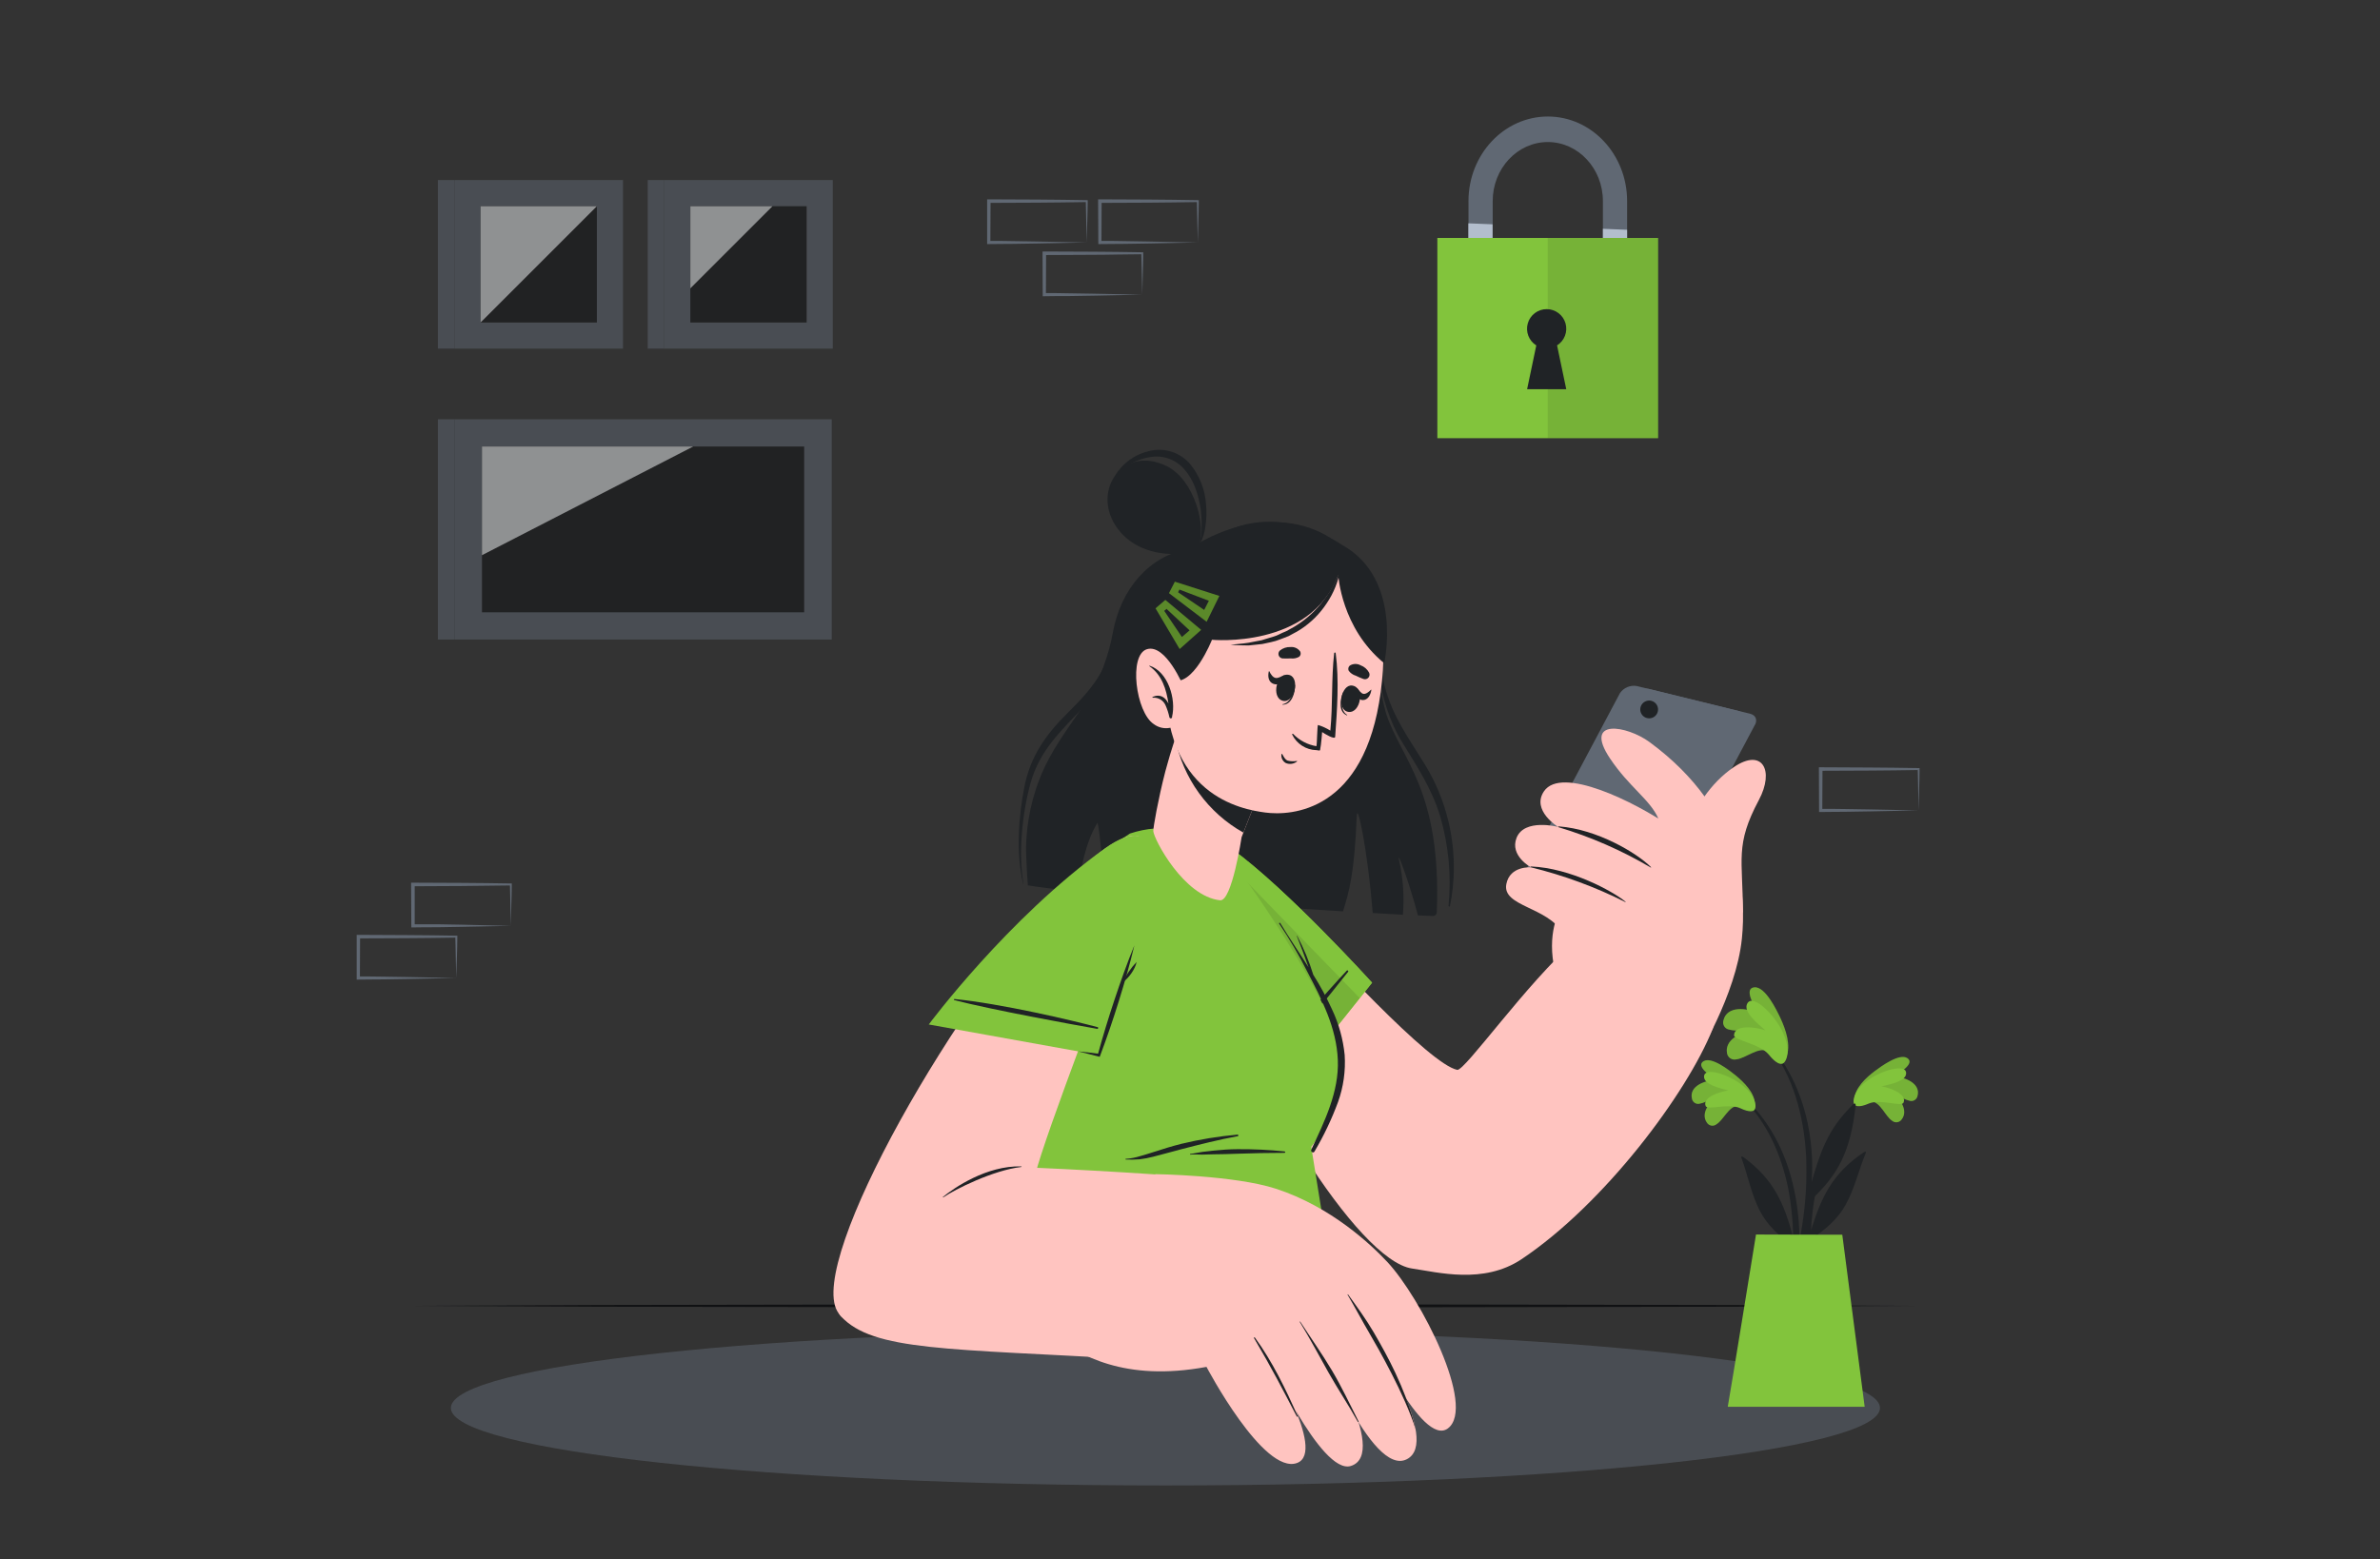 <svg width="351" height="230" viewBox="0 0 351 230" fill="none" xmlns="http://www.w3.org/2000/svg">
<rect x="0" y="0" width="351" height="230" fill="#333333" stroke="none"/>
<g clip-path="url(#clip0_12_41564)">
<path d="M75.343 136.578L68.182 136.719L64.536 136.781C63.323 136.781 62.104 136.781 60.89 136.807H60.661V136.578L60.63 130.474V130.208H60.89L68.114 130.24C70.52 130.24 72.927 130.297 75.333 130.323H75.479V130.464C75.479 131.505 75.432 132.547 75.411 133.542L75.343 136.578ZM75.343 136.578L75.27 133.495C75.27 132.479 75.213 131.474 75.203 130.474L75.343 130.615C72.937 130.615 70.531 130.698 68.125 130.698L60.901 130.735L61.161 130.474V136.578L60.927 136.344C62.12 136.344 63.307 136.344 64.5 136.344L68.088 136.406L75.343 136.578Z" fill="#606873"/>
<path d="M67.286 144.271L60.125 144.417L56.479 144.474C55.266 144.5 54.047 144.474 52.833 144.505H52.604V144.271V138.167V137.906H52.864L60.088 137.943C62.495 137.943 64.901 138 67.307 138.026H67.453V138.167C67.453 139.208 67.406 140.25 67.385 141.25L67.286 144.271ZM67.286 144.271L67.213 141.187C67.213 140.172 67.156 139.167 67.146 138.167L67.286 138.312C64.88 138.339 62.474 138.396 60.068 138.396L52.844 138.427L53.104 138.167L53.078 144.271L52.844 144.042C54.036 144.042 55.224 144.042 56.416 144.068L60.005 144.125L67.286 144.271Z" fill="#606873"/>
<path d="M282.964 119.547L275.802 119.693L272.156 119.75C270.943 119.776 269.724 119.75 268.51 119.782H268.276V119.547L268.25 113.443V113.183H268.516L275.734 113.219C278.146 113.219 280.552 113.276 282.958 113.302H283.099V113.443C283.099 114.485 283.057 115.526 283.031 116.526L282.964 119.547ZM282.964 119.547L282.891 116.464C282.891 115.448 282.833 114.443 282.823 113.443L282.964 113.589C280.557 113.615 278.151 113.672 275.74 113.672L268.521 113.703L268.781 113.443L268.75 119.547L268.521 119.318C269.708 119.318 270.896 119.318 272.094 119.344L275.682 119.401L282.964 119.547Z" fill="#606873"/>
<path d="M176.651 35.771L169.489 35.917L165.844 35.974C164.63 36 163.411 35.974 162.198 36.005H161.979V35.771L161.948 29.667V29.406H162.208L169.432 29.438C171.838 29.438 174.245 29.5 176.651 29.526H176.797V29.667C176.797 30.708 176.75 31.75 176.729 32.75L176.651 35.771ZM176.651 35.771L176.578 32.688C176.578 31.646 176.521 30.667 176.51 29.667L176.651 29.807C174.245 29.838 171.838 29.891 169.432 29.896L162.208 29.927L162.469 29.667L162.443 35.771L162.208 35.536C163.401 35.536 164.588 35.536 165.781 35.568L169.37 35.625L176.651 35.771Z" fill="#606873"/>
<path d="M168.463 43.469L161.302 43.615L157.656 43.672C156.442 43.672 155.224 43.672 154.01 43.698H153.781V43.464L153.755 37.359V37.099H154.015L161.239 37.13C163.646 37.13 166.057 37.188 168.463 37.214H168.604V37.354C168.604 38.396 168.557 39.438 168.536 40.438L168.463 43.469ZM168.463 43.469L168.39 40.386C168.364 39.37 168.328 38.365 168.317 37.365L168.463 37.505C166.057 37.505 163.646 37.589 161.239 37.589L154.015 37.625L154.276 37.365L154.25 43.469L154.015 43.234C155.208 43.234 156.396 43.234 157.588 43.266L161.182 43.323L168.463 43.469Z" fill="#606873"/>
<path d="M160.271 35.771L153.109 35.917L149.463 35.974C148.25 36 147.031 35.974 145.817 36.005H145.583V35.771V29.667V29.406H145.843L153.062 29.438C155.474 29.438 157.88 29.5 160.286 29.526H160.416V29.667C160.416 30.708 160.375 31.75 160.349 32.75L160.271 35.771ZM160.271 35.771L160.198 32.688C160.172 31.646 160.14 30.667 160.13 29.667L160.271 29.807C157.864 29.838 155.458 29.891 153.047 29.896L145.828 29.927L146.088 29.667L146.057 35.771L145.828 35.536C147.015 35.536 148.203 35.536 149.401 35.568L152.989 35.625L160.271 35.771Z" fill="#606873"/>
<g opacity="0.5">
<path d="M91.88 51.432V26.568H67.015V51.432H91.88Z" fill="#606873"/>
<path d="M88.026 47.573V30.422H70.875V47.573H88.026Z" fill="#101113"/>
<path d="M88.026 30.422H70.874V47.573L88.026 30.422Z" fill="#ECEFF2"/>
<path d="M64.583 51.427H67.015V26.563H64.583V51.427Z" fill="#606873"/>
<path d="M122.817 51.432V26.568H97.953V51.432H122.817Z" fill="#606873"/>
<path d="M118.963 47.573V30.422H101.812V47.573H118.963Z" fill="#101113"/>
<path d="M113.927 30.422H101.812V42.536L113.927 30.422Z" fill="#ECEFF2"/>
<path d="M95.526 51.427H97.958V26.563H95.526V51.427Z" fill="#606873"/>
<path d="M122.661 94.344V61.849H67.02V94.344H122.661Z" fill="#606873"/>
<path d="M118.599 90.323V65.865H71.083V90.323H118.599Z" fill="#101113"/>
<path d="M102.229 65.87H71.078V81.901L102.229 65.87Z" fill="#ECEFF2"/>
<path d="M64.583 94.344H67.015V61.849H64.583V94.344Z" fill="#606873"/>
</g>
<g opacity="0.5">
<path d="M171.875 219.125C230.075 219.125 277.255 214.007 277.255 207.693C277.255 201.379 230.075 196.261 171.875 196.261C113.675 196.261 66.495 201.379 66.495 207.693C66.495 214.007 113.675 219.125 171.875 219.125Z" fill="#606873"/>
</g>
<path d="M60.786 192.631L88.557 192.506L116.328 192.459L171.875 192.37L227.416 192.459L255.192 192.506L282.963 192.631L255.192 192.761L227.416 192.808L171.875 192.891L116.328 192.802L88.557 192.761L60.786 192.631Z" fill="#101113"/>
<path d="M257.651 162.292C265.12 169.584 266.37 180.912 264.797 190.818C264.755 191.042 264.411 190.98 264.411 190.771C264.411 188.516 264.479 186.282 264.469 184.053C264.432 183.954 264.396 183.855 264.354 183.756C262.406 182.334 260.614 180.735 259.505 178.547C258.255 176.094 257.765 173.339 256.812 170.766C256.724 170.521 256.984 170.594 257.156 170.719C261.698 174.068 263.146 177.672 264.448 182.49C264.419 179.971 264.154 177.46 263.656 174.99C262.672 170.417 260.734 165.891 257.448 162.49C257.333 162.36 257.521 162.162 257.651 162.292Z" fill="#202326"/>
<path d="M256.25 163.146C254.963 163.188 254.166 165.23 253.156 165.839C253.051 165.925 252.93 165.989 252.799 166.025C252.669 166.061 252.532 166.069 252.398 166.048C252.264 166.027 252.136 165.979 252.023 165.905C251.909 165.831 251.813 165.734 251.739 165.62C250.75 164.235 252.109 162.527 253.39 161.568C252.474 161.948 251.713 162.61 250.729 162.797C250.602 162.838 250.468 162.851 250.336 162.836C250.204 162.821 250.077 162.777 249.963 162.709C249.849 162.64 249.751 162.548 249.675 162.438C249.6 162.329 249.549 162.204 249.526 162.073C249.088 160.188 251.458 159.349 253.083 159.308C252.296 158.761 250.036 157.271 251.239 156.542C252.442 155.813 255.099 157.933 255.963 158.625C257.234 159.667 258.75 161.193 258.807 162.792C258.88 164.698 257.234 163.542 256.25 163.146Z" fill="#82C43C"/>
<path opacity="0.1" d="M256.25 163.146C254.963 163.188 254.166 165.23 253.156 165.839C253.051 165.925 252.93 165.989 252.799 166.025C252.669 166.061 252.532 166.069 252.398 166.048C252.264 166.027 252.136 165.979 252.023 165.905C251.909 165.831 251.813 165.734 251.739 165.62C250.75 164.235 252.109 162.527 253.39 161.568C252.474 161.948 251.713 162.61 250.729 162.797C250.602 162.838 250.468 162.851 250.336 162.836C250.204 162.821 250.077 162.777 249.963 162.709C249.849 162.64 249.751 162.548 249.675 162.438C249.6 162.329 249.549 162.204 249.526 162.073C249.088 160.188 251.458 159.349 253.083 159.308C252.296 158.761 250.036 157.271 251.239 156.542C252.442 155.813 255.099 157.933 255.963 158.625C257.234 159.667 258.75 161.193 258.807 162.792C258.88 164.698 257.234 163.542 256.25 163.146Z" fill="#101113"/>
<path d="M256.619 163.464C254.979 162.714 251.822 163.792 251.552 163.167C251.031 161.901 253.531 161.037 254.89 160.865C253.64 160.526 251.244 159.985 251.312 158.781C251.4 157.307 254.994 158.578 256.812 159.969C259.104 161.729 259.088 163.422 258.713 163.761C258.192 164.224 256.89 163.584 256.619 163.464Z" fill="#82C43C"/>
<path d="M274.656 161.568C266.917 168.589 265.234 179.844 266.432 189.802C266.463 190.026 266.812 189.979 266.818 189.771C266.906 187.516 266.922 185.281 267.015 183.052L267.14 182.76C269.14 181.417 270.995 179.885 272.187 177.734C273.526 175.333 274.12 172.589 275.172 170.063C275.271 169.823 275.005 169.885 274.828 170.005C270.14 173.177 268.578 176.724 267.094 181.464C267.216 178.947 267.577 176.448 268.172 174C269.323 169.469 271.437 165.016 274.849 161.75C275 161.651 274.792 161.458 274.656 161.568Z" fill="#202326"/>
<path d="M276.041 162.5C277.322 162.594 278.051 164.677 279.025 165.313C279.127 165.402 279.247 165.47 279.377 165.51C279.506 165.55 279.643 165.562 279.777 165.546C279.912 165.53 280.042 165.486 280.158 165.416C280.275 165.346 280.375 165.252 280.453 165.141C281.494 163.797 280.203 162.016 278.958 161.037C279.859 161.448 280.593 162.136 281.562 162.36C281.686 162.406 281.819 162.425 281.952 162.415C282.084 162.406 282.213 162.368 282.33 162.304C282.446 162.24 282.548 162.152 282.627 162.046C282.707 161.94 282.763 161.818 282.791 161.688C283.312 159.818 280.963 158.886 279.338 158.787C280.145 158.266 282.463 156.87 281.291 156.089C280.119 155.308 277.374 157.339 276.484 158.005C275.176 158.985 273.604 160.464 273.489 162.073C273.338 163.927 275.025 162.828 276.041 162.5Z" fill="#82C43C"/>
<path opacity="0.1" d="M276.041 162.5C277.322 162.594 278.051 164.677 279.025 165.313C279.127 165.402 279.247 165.47 279.377 165.51C279.506 165.55 279.643 165.562 279.777 165.546C279.912 165.53 280.042 165.486 280.158 165.416C280.275 165.346 280.375 165.252 280.453 165.141C281.494 163.797 280.203 162.016 278.958 161.037C279.859 161.448 280.593 162.136 281.562 162.36C281.686 162.406 281.819 162.425 281.952 162.415C282.084 162.406 282.213 162.368 282.33 162.304C282.446 162.24 282.548 162.152 282.627 162.046C282.707 161.94 282.763 161.818 282.791 161.688C283.312 159.818 280.963 158.886 279.338 158.787C280.145 158.266 282.463 156.87 281.291 156.089C280.119 155.308 277.374 157.339 276.484 158.005C275.176 158.985 273.604 160.464 273.489 162.073C273.338 163.927 275.025 162.828 276.041 162.5Z" fill="#101113"/>
<path d="M275.64 162.776C277.312 162.094 280.427 163.297 280.718 162.677C281.307 161.433 278.822 160.469 277.468 160.25C278.734 159.959 281.151 159.511 281.114 158.297C281.083 156.818 277.442 157.953 275.572 159.276C273.213 160.943 273.166 162.641 273.531 162.99C274.041 163.479 275.369 162.891 275.64 162.776Z" fill="#82C43C"/>
<path d="M266.739 180.109C266.219 183.866 265.417 187.578 264.338 191.214C264.311 191.267 264.266 191.31 264.212 191.336C264.157 191.362 264.095 191.37 264.036 191.357C263.977 191.345 263.924 191.313 263.884 191.268C263.845 191.222 263.821 191.165 263.817 191.104C264.338 187.682 265.255 184.333 265.76 180.901C266.319 177.441 266.519 173.933 266.359 170.432C266.031 164.667 264.463 158.537 260.703 154.026C260.62 153.917 260.797 153.766 260.88 153.865C268.39 162.646 267.187 173.438 267.187 174.38C268.255 170.734 269.354 166.568 273.385 162.875C273.557 162.714 273.692 162.792 273.666 163.063C272.942 169.802 271.062 173.323 267.161 176.927C267.054 178 266.913 179.061 266.739 180.109Z" fill="#202326"/>
<path d="M260.614 155.037C259.26 154.433 257.39 156.157 256.052 156.276C255.9 156.312 255.743 156.315 255.589 156.286C255.436 156.257 255.291 156.196 255.163 156.107C255.035 156.018 254.927 155.903 254.846 155.77C254.765 155.637 254.712 155.488 254.693 155.334C254.359 153.396 256.63 152.308 258.442 151.959C257.302 151.891 256.182 152.193 255.062 151.891C254.907 151.873 254.758 151.82 254.626 151.738C254.493 151.656 254.38 151.546 254.295 151.415C254.209 151.284 254.154 151.137 254.131 150.982C254.109 150.828 254.121 150.67 254.166 150.521C254.687 148.344 257.547 148.662 259.25 149.438C258.729 148.474 257.12 145.792 258.729 145.641C260.338 145.49 262.036 149.032 262.583 150.193C263.38 151.901 264.177 154.261 263.427 155.959C262.568 157.969 261.458 155.943 260.614 155.037Z" fill="#82C43C"/>
<path opacity="0.1" d="M260.614 155.037C259.26 154.433 257.39 156.157 256.052 156.276C255.9 156.312 255.743 156.315 255.589 156.286C255.436 156.257 255.291 156.196 255.163 156.107C255.035 156.018 254.927 155.903 254.846 155.77C254.765 155.637 254.712 155.488 254.693 155.334C254.359 153.396 256.63 152.308 258.442 151.959C257.302 151.891 256.182 152.193 255.062 151.891C254.907 151.873 254.758 151.82 254.626 151.738C254.493 151.656 254.38 151.546 254.295 151.415C254.209 151.284 254.154 151.137 254.131 150.982C254.109 150.828 254.121 150.67 254.166 150.521C254.687 148.344 257.547 148.662 259.25 149.438C258.729 148.474 257.12 145.792 258.729 145.641C260.338 145.49 262.036 149.032 262.583 150.193C263.38 151.901 264.177 154.261 263.427 155.959C262.568 157.969 261.458 155.943 260.614 155.037Z" fill="#101113"/>
<path d="M260.844 155.552C259.515 153.948 255.698 153.469 255.734 152.698C255.807 151.11 258.859 151.479 260.354 151.99C259.224 151.005 257.005 149.235 257.692 148.021C258.526 146.531 261.62 149.656 262.802 152.021C264.297 154.995 263.427 156.75 262.864 156.912C262.088 157.13 261.062 155.813 260.844 155.552Z" fill="#82C43C"/>
<path d="M271.698 182.141L275 207.521H254.807C255.224 205.271 258.974 182.11 258.974 182.11L271.698 182.141Z" fill="#82C43C"/>
<path d="M211.895 134.599C211.888 134.735 211.83 134.863 211.734 134.959C211.638 135.055 211.51 135.113 211.374 135.12L209.119 135.031C207.666 129.589 205.942 125.203 206.338 126.886C206.927 129.525 207.117 132.237 206.9 134.933L202.453 134.683C201.687 125.308 200.176 118.224 200.093 120.349C199.749 128.906 198.958 131.584 198.062 134.438C187.328 133.802 173.265 132.823 163.114 131.891C162.484 126.683 162.041 121.063 161.822 121.427C160.135 124.162 159.317 128.292 158.947 131.5C155.718 131.183 153.145 130.87 151.583 130.599C151.583 130.599 151.281 126.24 151.322 124.818C151.419 121.176 152.187 117.583 153.588 114.219C155.041 110.766 157.234 107.808 159.317 104.766C159.33 104.742 159.346 104.719 159.364 104.698C159.364 104.698 159.364 104.698 159.364 104.672C160.745 102.697 161.885 100.564 162.76 98.318C162.764 98.302 162.764 98.286 162.76 98.271C163.363 96.644 163.823 94.968 164.135 93.261C165.27 87.011 169.385 81.964 175.468 80.922C186.541 73.688 198.447 77.193 200.989 85.61C201.234 86.433 201.453 87.365 201.656 88.38V88.412C202.411 92.162 202.937 96.985 203.494 100.729C203.494 100.729 203.494 100.729 203.494 100.771C203.693 102.238 203.987 103.691 204.374 105.12C206.572 112.005 212.619 116.406 211.895 134.599Z" fill="#202326"/>
<path d="M172.791 82.391C168.698 84 166.02 86.703 164.921 91.245C164.286 93.88 163.833 96.453 162.541 98.891C161.25 101.328 159.302 103.344 157.333 105.292C154.208 108.417 151.968 111.573 151.083 116.031C150.198 120.49 149.817 125.974 150.906 130.401H150.948C150.151 125.943 150.755 119.953 151.989 115.5C153.364 110.615 156.515 107.776 159.802 104.297C162.416 101.597 164.252 98.241 165.114 94.583C165.635 92.349 165.859 89.984 167 87.943C168.359 85.51 170.703 84.115 173.01 82.901C173.044 82.887 173.074 82.866 173.099 82.84C173.125 82.814 173.145 82.783 173.158 82.749C173.172 82.715 173.179 82.679 173.178 82.642C173.178 82.606 173.17 82.57 173.156 82.536C173.142 82.503 173.121 82.473 173.095 82.447C173.068 82.422 173.038 82.402 173.004 82.388C172.97 82.374 172.934 82.368 172.897 82.368C172.861 82.369 172.825 82.376 172.791 82.391Z" fill="#202326"/>
<path d="M210.202 112.865C207.843 109.016 205.317 105.677 204.182 101.089C203.14 96.922 202.765 92.557 201.708 88.38C201.708 88.366 201.702 88.353 201.692 88.343C201.683 88.334 201.669 88.328 201.656 88.328C201.642 88.328 201.629 88.334 201.619 88.343C201.609 88.353 201.604 88.366 201.604 88.38C203.14 95.766 202.817 103.021 206.812 109.516C208.973 113.047 211.161 116.333 212.4 120.422C213.644 124.703 214.061 129.182 213.63 133.62C213.63 133.776 213.817 133.792 213.848 133.62C215.275 126.489 213.974 119.082 210.202 112.865Z" fill="#202326"/>
<path d="M238.916 102.234L224.442 129.489C223.921 130.266 224.177 131.052 225.015 131.271L240.01 134.963C240.477 135.04 240.956 134.982 241.392 134.798C241.828 134.614 242.203 134.31 242.474 133.922L256.948 106.667C257.468 105.891 257.208 105.104 256.375 104.885L241.38 101.198C240.913 101.12 240.434 101.176 239.998 101.359C239.562 101.543 239.187 101.846 238.916 102.234Z" fill="#606873"/>
<path d="M240.698 102.656L226.224 129.912C225.703 130.688 225.963 131.474 226.802 131.693L241.796 135.386C242.263 135.463 242.741 135.406 243.177 135.221C243.612 135.037 243.986 134.733 244.255 134.344L258.729 107.084C259.25 106.307 258.994 105.521 258.156 105.302L243.161 101.615C242.694 101.537 242.214 101.594 241.778 101.778C241.342 101.963 240.967 102.267 240.698 102.656Z" fill="#606873"/>
<path d="M244.484 104.995C244.416 105.245 244.276 105.47 244.081 105.641C243.885 105.812 243.644 105.921 243.386 105.954C243.129 105.988 242.868 105.944 242.635 105.829C242.402 105.714 242.209 105.533 242.079 105.308C241.95 105.083 241.89 104.825 241.907 104.566C241.924 104.307 242.018 104.059 242.176 103.853C242.334 103.647 242.55 103.493 242.796 103.41C243.041 103.326 243.306 103.318 243.557 103.385C243.724 103.43 243.88 103.507 244.016 103.612C244.153 103.717 244.268 103.848 244.354 103.998C244.44 104.147 244.496 104.312 244.518 104.483C244.541 104.654 244.529 104.828 244.484 104.995Z" fill="#202326"/>
<path d="M177.656 139.865C183.906 159.453 200.218 185.964 208.25 187.125C212.072 187.677 218.791 189.49 224.395 185.75C236.619 177.583 248.807 161.271 252.588 151.766C254.005 148.208 235.463 136.016 232.38 138.708C225.156 145.01 216.005 158.047 214.906 157.818C210.828 156.964 196.473 141.438 186.468 130.516C174.317 117.255 175.166 132.057 177.656 139.865Z" fill="#FFC4C0"/>
<path d="M257.041 134.604C257.041 126.708 255.843 124.677 259.395 118.016C261.729 113.646 259.916 110.281 255.677 113.177C248.708 117.917 246.552 128.099 246.823 131.849L257.041 134.604Z" fill="#FFC4C0"/>
<path d="M250.093 156.339C250.093 156.339 256.046 146.844 256.895 138.427C257.478 132.609 257.343 119.802 243.275 109.469C239.937 107.016 233.442 105.891 237.437 111.875C240.275 116.125 243.364 117.964 244.562 120.729C244.562 120.729 236.135 120.281 233.806 123.719C231.783 126.73 229.974 129.88 228.395 133.146C228.927 133.572 229.485 133.963 230.067 134.318C230.067 134.318 227.984 137.609 229.353 143.375L250.093 156.339Z" fill="#FFC4C0"/>
<path d="M256.567 132.813C254.791 130.313 250.942 125.073 246.307 121.875C241.15 118.334 230.27 112.901 227.697 116.735C225.812 119.542 229.78 121.979 229.78 121.979C229.78 121.979 224.812 120.683 223.661 123.594C222.619 126.245 225.796 127.948 225.796 127.948C225.796 127.948 222.671 127.677 222.15 130.427C221.525 133.735 228.234 133.755 230.484 137.651C230.999 138.511 256.567 132.813 256.567 132.813Z" fill="#FFC4C0"/>
<path d="M243.499 127.927C241.442 125.844 235.567 122.328 229.921 121.906C229.796 121.906 229.718 121.99 229.833 122.021C234.601 123.447 239.178 125.448 243.463 127.979C243.468 127.995 243.499 127.953 243.499 127.927Z" fill="#202326"/>
<path d="M239.744 133.026C237.786 131.417 231.572 128.057 225.838 127.818C225.708 127.818 225.64 127.912 225.755 127.938C230.587 129.115 235.27 130.838 239.713 133.073C239.744 133.094 239.77 133.047 239.744 133.026Z" fill="#202326"/>
<path d="M186.432 164.896L202.354 144.959C202.354 144.959 189.682 130.979 181.583 125.167C177.046 121.922 174.463 125.401 175.104 130.401C177.354 147.917 186.432 164.896 186.432 164.896Z" fill="#82C43C"/>
<path d="M186.432 164.896L202.354 144.959C202.354 144.959 189.682 130.979 181.583 125.167C177.046 121.922 174.463 125.401 175.104 130.401C177.354 147.917 186.432 164.896 186.432 164.896Z" fill="#82C43C"/>
<path opacity="0.1" d="M200.531 147.229L186.437 164.901C186.437 164.901 177.354 147.917 175.104 130.427C174.661 126.99 175.75 124.276 177.937 123.969L200.531 147.229Z" fill="#101113"/>
<path d="M198.656 143.146C195.953 146.01 188.849 153.995 184.906 159.812C184.88 159.849 185.005 159.953 185.031 159.922C189.036 155.599 196.395 146.417 198.838 143.328C198.885 143.229 198.708 143.094 198.656 143.146Z" fill="#202326"/>
<path d="M128.515 192.943L197.177 192.781L193.38 169.172C193.38 169.172 198.812 162.583 197.786 155.438C196.656 147.625 182.536 127.75 181.348 126.63C176.567 122.146 171.505 121.339 166.645 122.958C144.182 137.073 128.515 192.943 128.515 192.943Z" fill="#82C43C"/>
<path d="M188.812 136.167C190.14 138.375 191.609 140.51 192.978 142.688C192.421 141.125 191.869 139.599 191.255 138.078C191.255 138.047 191.286 138.021 191.301 138.052C192.275 139.881 193.071 141.8 193.676 143.781C194.714 145.428 195.641 147.142 196.452 148.911C197.452 151.028 198.081 153.301 198.312 155.63C198.461 157.978 198.13 160.332 197.338 162.547C196.403 165.087 195.238 167.536 193.859 169.865C193.682 170.177 193.249 169.891 193.395 169.578C195.343 165.411 197.494 161.057 197.301 156.349C197.109 151.641 194.937 147.401 192.812 143.365C191.577 140.903 190.185 138.523 188.645 136.24C188.577 136.161 188.739 136.068 188.812 136.167Z" fill="#202326"/>
<path d="M182.515 167.37C179.707 167.62 176.922 168.078 174.182 168.74C172.822 169.089 171.489 169.495 170.161 169.932C169.494 170.151 168.828 170.349 168.156 170.542C167.459 170.763 166.739 170.899 166.01 170.948C166 170.951 165.99 170.958 165.984 170.967C165.978 170.976 165.974 170.987 165.974 170.998C165.974 171.008 165.978 171.019 165.984 171.028C165.99 171.037 166 171.044 166.01 171.047C166.704 171.082 167.4 171.07 168.093 171.011C168.757 170.93 169.415 170.805 170.062 170.636C171.442 170.297 172.807 169.891 174.187 169.537C176.963 168.823 179.739 168.11 182.562 167.599C182.677 167.578 182.645 167.354 182.515 167.37Z" fill="#202326"/>
<path d="M189.452 169.854C187.139 169.613 184.815 169.502 182.489 169.521C181.322 169.521 180.171 169.614 179.01 169.729C178.458 169.781 177.906 169.844 177.354 169.916C176.749 169.995 176.15 170.151 175.541 170.219C175.479 170.219 175.479 170.328 175.541 170.323C176.114 170.271 176.697 170.323 177.275 170.323L179.015 170.276C180.176 170.276 181.333 170.234 182.494 170.193C184.817 170.114 187.13 170.062 189.452 170.062C189.583 170.047 189.572 169.87 189.452 169.854Z" fill="#202326"/>
<path d="M158.4 129.167C140.895 147.474 119.166 185.781 123.468 193.401C128.26 201.891 153.281 175.948 152.489 174.698C151.817 173.656 160.729 150.422 167.072 133.552C173.416 116.682 162.723 124.615 158.4 129.167Z" fill="#FFC4C0"/>
<path d="M136.973 151.125L162.083 155.646C162.083 155.646 168.333 137.849 169.598 127.974C170.291 122.438 167.041 122.208 162.947 125.151C148.619 135.448 136.973 151.125 136.973 151.125Z" fill="#82C43C"/>
<path d="M161.921 151.531C158.114 150.516 147.713 148.063 140.744 147.365C140.703 147.365 140.666 147.516 140.708 147.526C146.437 148.995 157.989 151.099 161.869 151.781C161.942 151.776 161.989 151.563 161.921 151.531Z" fill="#202326"/>
<path d="M159.025 155.094C160.067 155.193 161.109 155.318 162.119 155.453L161.9 155.583C162.65 152.851 163.475 150.139 164.374 147.448C165.27 144.766 166.213 142.094 167.296 139.458C166.64 142.224 165.848 144.948 165.01 147.651C164.171 150.354 163.255 153.047 162.249 155.729L162.187 155.891L162.036 155.86C161.036 155.604 160.031 155.36 159.025 155.094Z" fill="#202326"/>
<path d="M165.635 144.875C165.858 144.323 166.145 143.798 166.489 143.312C166.83 142.813 167.209 142.341 167.624 141.901C167.568 142.202 167.468 142.493 167.327 142.765C167.198 143.038 167.046 143.299 166.874 143.547C166.532 144.05 166.113 144.498 165.635 144.875Z" fill="#202326"/>
<path d="M124.031 194.182C128.775 199.318 139.729 198.922 167.39 200.516C171.218 200.735 180.041 174.141 175.963 173.698C170.833 173.136 150.786 172.068 149.312 172.177C136.869 173.078 120.817 190.703 124.031 194.182Z" fill="#FFC4C0"/>
<path d="M170.406 173.203C170.406 173.203 182.057 173.37 188.151 175.349C196.312 178 202.265 183.651 204.614 186.172C209.526 191.427 217.76 207.526 213.536 210.708C209.708 213.589 202.125 196.703 202.125 196.703C202.125 196.703 212.697 212.641 207.458 215.266C202.218 217.891 194.541 197.781 194.541 197.781C194.541 197.781 205.041 214.401 199.229 216.25C194.822 217.646 186.828 199.833 186.828 199.833C186.828 199.833 195.755 214.182 191.281 215.813C186.343 217.615 177.932 201.635 177.932 201.635C165.869 203.865 159.213 199.995 154.807 196.677C153.703 195.875 170.406 173.203 170.406 173.203Z" fill="#FFC4C0"/>
<path d="M198.817 190.958C200.13 192.781 201.468 194.604 202.609 196.562C203.75 198.521 204.833 200.479 205.786 202.516C208.135 207.505 208.828 211 208.76 210.786C207.197 205.797 203.213 198.807 202.067 196.859C200.921 194.911 199.885 192.932 198.744 190.995C198.708 190.948 198.786 190.911 198.817 190.958Z" fill="#202326"/>
<path d="M191.75 194.958C193.312 197.365 194.968 199.693 196.437 202.167C197.906 204.641 199.041 207.099 200.349 209.656C200.447 209.854 200.307 209.844 200.203 209.656C198.812 207.151 197.338 204.969 195.921 202.458C194.505 199.948 193.187 197.427 191.687 195C191.666 194.953 191.724 194.922 191.75 194.958Z" fill="#202326"/>
<path d="M185.062 197.297C187.666 200.854 189.583 204.88 191.385 208.875C191.473 209.073 191.296 209.042 191.192 208.844C189.166 204.953 187.598 201.891 184.942 197.386C184.895 197.318 185.005 197.224 185.062 197.297Z" fill="#202326"/>
<path d="M139.067 176.562C140.734 175.208 145.51 171.916 150.614 172.062C150.671 172.062 150.682 172.14 150.614 172.146C146.479 172.625 140.828 175.448 139.109 176.63C139.1 176.632 139.091 176.632 139.083 176.628C139.075 176.625 139.068 176.619 139.063 176.611C139.059 176.604 139.057 176.595 139.057 176.586C139.058 176.577 139.062 176.569 139.067 176.562Z" fill="#202326"/>
<path d="M170.088 122.61C170.182 123.818 174.578 132.235 179.942 132.807C181.687 132.99 183.109 123.5 183.109 123.5L183.375 122.823L187.083 113.349L176.697 104.167L175.182 102.927C175.182 102.927 174.338 105.589 173.322 108.912C173.276 109.063 173.223 109.219 173.177 109.38C173.13 109.542 173.052 109.745 173.005 109.901C172.843 110.422 172.687 110.901 172.536 111.406C172.421 111.792 172.307 112.167 172.203 112.573C172.098 112.979 171.984 113.38 171.864 113.787C170.807 117.86 170.062 122.099 170.088 122.61Z" fill="#FFC4C0"/>
<path d="M173.322 108.922C173.889 111.83 175.081 114.579 176.817 116.98C178.553 119.38 180.79 121.374 183.374 122.823L187.083 113.349L176.697 104.167L175.182 102.927C175.182 102.927 174.338 105.599 173.322 108.922Z" fill="#202326"/>
<path d="M203.624 102.083C201.275 119.792 190.406 120.375 186.588 119.859C183.124 119.396 171.39 117.375 171.9 99.547C172.411 81.719 181.385 77.198 189.364 77.844C197.343 78.49 205.999 84.375 203.624 102.083Z" fill="#FFC4C0"/>
<path d="M201.083 100.162C200.696 100.019 200.317 99.856 199.947 99.672C199.531 99.549 199.166 99.295 198.906 98.948C198.845 98.822 198.827 98.679 198.855 98.541C198.884 98.404 198.956 98.28 199.062 98.188C199.299 98.036 199.573 97.952 199.855 97.944C200.136 97.936 200.415 98.004 200.661 98.141C201.202 98.335 201.649 98.725 201.916 99.234C201.972 99.355 201.992 99.489 201.972 99.621C201.953 99.752 201.895 99.875 201.806 99.974C201.717 100.073 201.601 100.143 201.473 100.177C201.344 100.21 201.208 100.205 201.083 100.162Z" fill="#202326"/>
<path d="M189.114 97.125C189.525 97.148 189.937 97.148 190.349 97.125C190.783 97.185 191.224 97.099 191.604 96.88C191.71 96.789 191.783 96.664 191.812 96.527C191.84 96.389 191.822 96.246 191.76 96.12C191.601 95.888 191.383 95.703 191.128 95.585C190.874 95.467 190.592 95.419 190.312 95.448C189.745 95.424 189.189 95.609 188.75 95.969C188.659 96.056 188.594 96.167 188.563 96.289C188.532 96.411 188.536 96.54 188.574 96.66C188.612 96.78 188.682 96.887 188.778 96.969C188.873 97.052 188.99 97.106 189.114 97.125Z" fill="#202326"/>
<path d="M190.999 101.042C190.999 100.995 190.9 101.083 190.89 101.13C190.713 102.333 190.307 103.682 189.15 103.885C189.144 103.888 189.138 103.893 189.134 103.899C189.13 103.905 189.127 103.912 189.127 103.919C189.127 103.927 189.13 103.934 189.134 103.94C189.138 103.946 189.144 103.95 189.15 103.953C190.505 103.979 191.025 102.182 190.999 101.042Z" fill="#202326"/>
<path d="M190.161 99.573C188.26 99.052 187.416 102.912 189.172 103.37C190.927 103.828 191.75 100 190.161 99.573Z" fill="#202326"/>
<path d="M189.364 99.609C188.979 99.75 188.567 100.062 188.156 100.01C187.744 99.958 187.416 99.49 187.192 99.021C187.192 98.974 187.13 99.021 187.119 99.052C186.948 99.786 187.062 100.615 187.823 100.885C188.583 101.156 189.182 100.604 189.526 99.906C189.588 99.781 189.515 99.552 189.364 99.609Z" fill="#202326"/>
<path d="M198.088 102.125C198.088 102.083 198.166 102.203 198.156 102.25C197.843 103.427 197.687 104.854 198.676 105.463C198.708 105.463 198.676 105.547 198.65 105.531C197.379 105.047 197.603 103.193 198.088 102.125Z" fill="#202326"/>
<path d="M199.427 101.13C201.369 101.422 200.64 105.297 198.843 105.011C197.046 104.724 197.802 100.886 199.427 101.13Z" fill="#202326"/>
<path d="M200.187 101.563C200.452 101.823 200.682 102.25 201.041 102.344C201.4 102.438 201.848 102.094 202.192 101.745C202.228 101.708 202.254 101.745 202.244 101.797C202.129 102.537 201.723 103.261 201.004 103.271C200.286 103.281 199.963 102.552 199.963 101.787C199.932 101.62 200.077 101.432 200.187 101.563Z" fill="#202326"/>
<path d="M189.109 111.25C189.317 111.599 189.494 112.052 189.911 112.203C190.35 112.313 190.808 112.329 191.254 112.25C191.263 112.249 191.272 112.251 191.28 112.256C191.287 112.26 191.293 112.267 191.297 112.275C191.3 112.283 191.301 112.292 191.299 112.301C191.297 112.31 191.292 112.317 191.286 112.323C191.056 112.51 190.78 112.63 190.488 112.671C190.195 112.713 189.896 112.673 189.624 112.557C189.402 112.431 189.222 112.241 189.108 112.012C188.993 111.783 188.95 111.525 188.984 111.271C188.984 111.198 189.077 111.198 189.109 111.25Z" fill="#202326"/>
<path d="M194.984 107.99C194.984 107.99 194.859 109.818 194.682 110.656C194.682 110.734 194.458 110.729 194.161 110.656C194.161 110.656 194.161 110.656 194.13 110.656C193.383 110.637 192.655 110.412 192.027 110.007C191.398 109.602 190.894 109.032 190.567 108.359C190.559 108.34 190.559 108.318 190.566 108.298C190.573 108.278 190.587 108.261 190.605 108.25C190.623 108.239 190.645 108.236 190.665 108.239C190.686 108.243 190.705 108.254 190.718 108.271C191.636 109.224 192.836 109.856 194.14 110.073C194.25 109.854 194.25 106.948 194.385 106.948C195.024 107.141 195.633 107.42 196.198 107.776C196.573 103.974 196.333 100.146 196.76 96.365C196.76 96.334 196.772 96.305 196.794 96.284C196.815 96.262 196.844 96.25 196.875 96.25C196.905 96.25 196.934 96.262 196.956 96.284C196.977 96.305 196.989 96.334 196.989 96.365C197.51 100.365 197.192 104.75 196.911 108.682C196.885 109.193 195.291 108.198 194.984 107.99Z" fill="#202326"/>
<path d="M176.728 80.63C176.124 82.031 168.077 82.995 164.536 77.563C161.046 72.208 165.666 65.62 172.067 68.76C176.114 70.75 178.005 77.662 176.728 80.63Z" fill="#202326"/>
<path d="M164.426 70.203C165.798 68.715 167.634 67.737 169.635 67.427C170.566 67.263 171.524 67.347 172.413 67.671C173.301 67.995 174.089 68.546 174.697 69.271C175.978 70.714 176.64 72.656 176.994 74.615C177.159 75.609 177.232 76.617 177.213 77.625C177.239 78.648 177.075 79.667 176.728 80.63C177.286 79.731 177.641 78.722 177.77 77.672C177.931 76.616 177.966 75.544 177.874 74.479C177.743 72.296 176.935 70.208 175.562 68.505C174.836 67.636 173.879 66.991 172.801 66.642C171.724 66.294 170.57 66.257 169.473 66.537C168.427 66.773 167.44 67.219 166.572 67.85C165.704 68.48 164.974 69.281 164.426 70.203Z" fill="#202326"/>
<path d="M172.78 100.287C175.905 101.573 178.739 94.375 178.739 94.375C178.739 94.375 193.166 95.76 197.369 84.844C197.369 84.844 197.801 92.656 204.14 97.833C204.14 97.833 206.984 85.385 197.89 80.359C197.89 80.359 186.952 72.682 177.577 80.458C168.202 88.234 170.682 99.427 172.78 100.287Z" fill="#202326"/>
<path d="M197.666 84.026C197.359 85.804 196.678 87.496 195.666 88.989C194.668 90.518 193.365 91.823 191.838 92.823C191.457 93.072 191.063 93.298 190.656 93.5L190.057 93.828C189.848 93.916 189.635 93.995 189.421 94.078C188.994 94.234 188.577 94.411 188.145 94.547C187.713 94.682 187.265 94.76 186.827 94.859C186.604 94.906 186.385 94.963 186.166 95L185.494 95.073L184.156 95.213C183.26 95.213 182.364 95.182 181.479 95.13C182.364 94.995 183.249 94.958 184.114 94.817L185.411 94.567L186.051 94.448C186.265 94.391 186.468 94.317 186.676 94.255C187.093 94.12 187.51 93.995 187.926 93.875C188.343 93.755 188.723 93.536 189.119 93.354L189.718 93.099L190.281 92.786C190.664 92.587 191.036 92.366 191.395 92.125C192.842 91.177 194.116 89.988 195.161 88.609C195.694 87.918 196.17 87.185 196.583 86.416C197.012 85.652 197.374 84.853 197.666 84.026Z" fill="#202326"/>
<path d="M171.864 88.495L170.416 89.734L173.973 95.745L177.15 92.916L171.864 88.495ZM174.307 93.963L171.702 90.114L172.036 89.817L175.437 92.989L174.307 93.963Z" fill="#5B892A"/>
<path d="M173.265 85.807L172.396 87.5L177.953 91.724L179.833 87.906L173.265 85.807ZM177.593 89.974L173.744 87.37L173.937 86.969L178.281 88.625L177.593 89.974Z" fill="#5B892A"/>
<path d="M174.531 101.24C174.531 101.24 171.927 94.953 169.166 95.761C166.406 96.568 167.505 105.094 170.161 106.818C170.487 107.062 170.859 107.238 171.255 107.335C171.65 107.431 172.061 107.447 172.463 107.381C172.865 107.315 173.249 107.168 173.593 106.95C173.937 106.731 174.233 106.445 174.463 106.11L174.531 101.24Z" fill="#FFC4C0"/>
<path d="M169.541 98.198C169.494 98.198 169.473 98.245 169.51 98.271C171.359 99.547 172.01 101.667 172.322 103.786C171.885 102.901 171.156 102.307 169.989 102.802C169.926 102.828 169.958 102.922 170.02 102.922C170.403 102.889 170.786 102.976 171.117 103.168C171.449 103.361 171.713 103.652 171.874 104C172.137 104.586 172.337 105.199 172.468 105.828C172.525 106.031 172.874 106.005 172.854 105.781C172.854 105.781 172.854 105.745 172.854 105.729C173.479 103.151 172.27 99.078 169.541 98.198Z" fill="#202326"/>
<path d="M239.965 29.661V42.302H236.394V29.661C236.394 24.858 232.746 20.953 228.268 20.953C223.789 20.953 220.141 24.858 220.141 29.661V42.302H216.57V29.661C216.57 22.781 221.821 17.188 228.277 17.188C234.733 17.188 239.965 22.781 239.965 29.661Z" fill="#606873"/>
<path d="M216.552 32.943L220.123 33.088V42.293H216.552V32.943Z" fill="#B3BECD"/>
<path d="M239.965 33.896V42.293H236.394V33.752L239.965 33.896Z" fill="#B3BECD"/>
<path d="M244.538 35.102H211.979V64.641H244.538V35.102Z" fill="#82C43C"/>
<path opacity="0.1" d="M244.538 35.102H228.259V64.641H244.538V35.102Z" fill="#101113"/>
<path d="M229.636 50.952L230.99 57.417H225.216L226.57 50.952C226.036 50.62 225.625 50.123 225.398 49.536C225.172 48.95 225.143 48.305 225.316 47.7C225.489 47.096 225.854 46.563 226.356 46.185C226.858 45.806 227.47 45.601 228.098 45.601C228.727 45.601 229.339 45.806 229.841 46.185C230.343 46.563 230.708 47.096 230.881 47.7C231.054 48.305 231.025 48.95 230.798 49.536C230.572 50.123 230.161 50.62 229.627 50.952H229.636Z" fill="#202326"/>
</g>
<defs>
<clipPath id="clip0_12_41564">
<rect width="351" height="230" rx="12.5" fill="white"/>
</clipPath>
</defs>
</svg>
